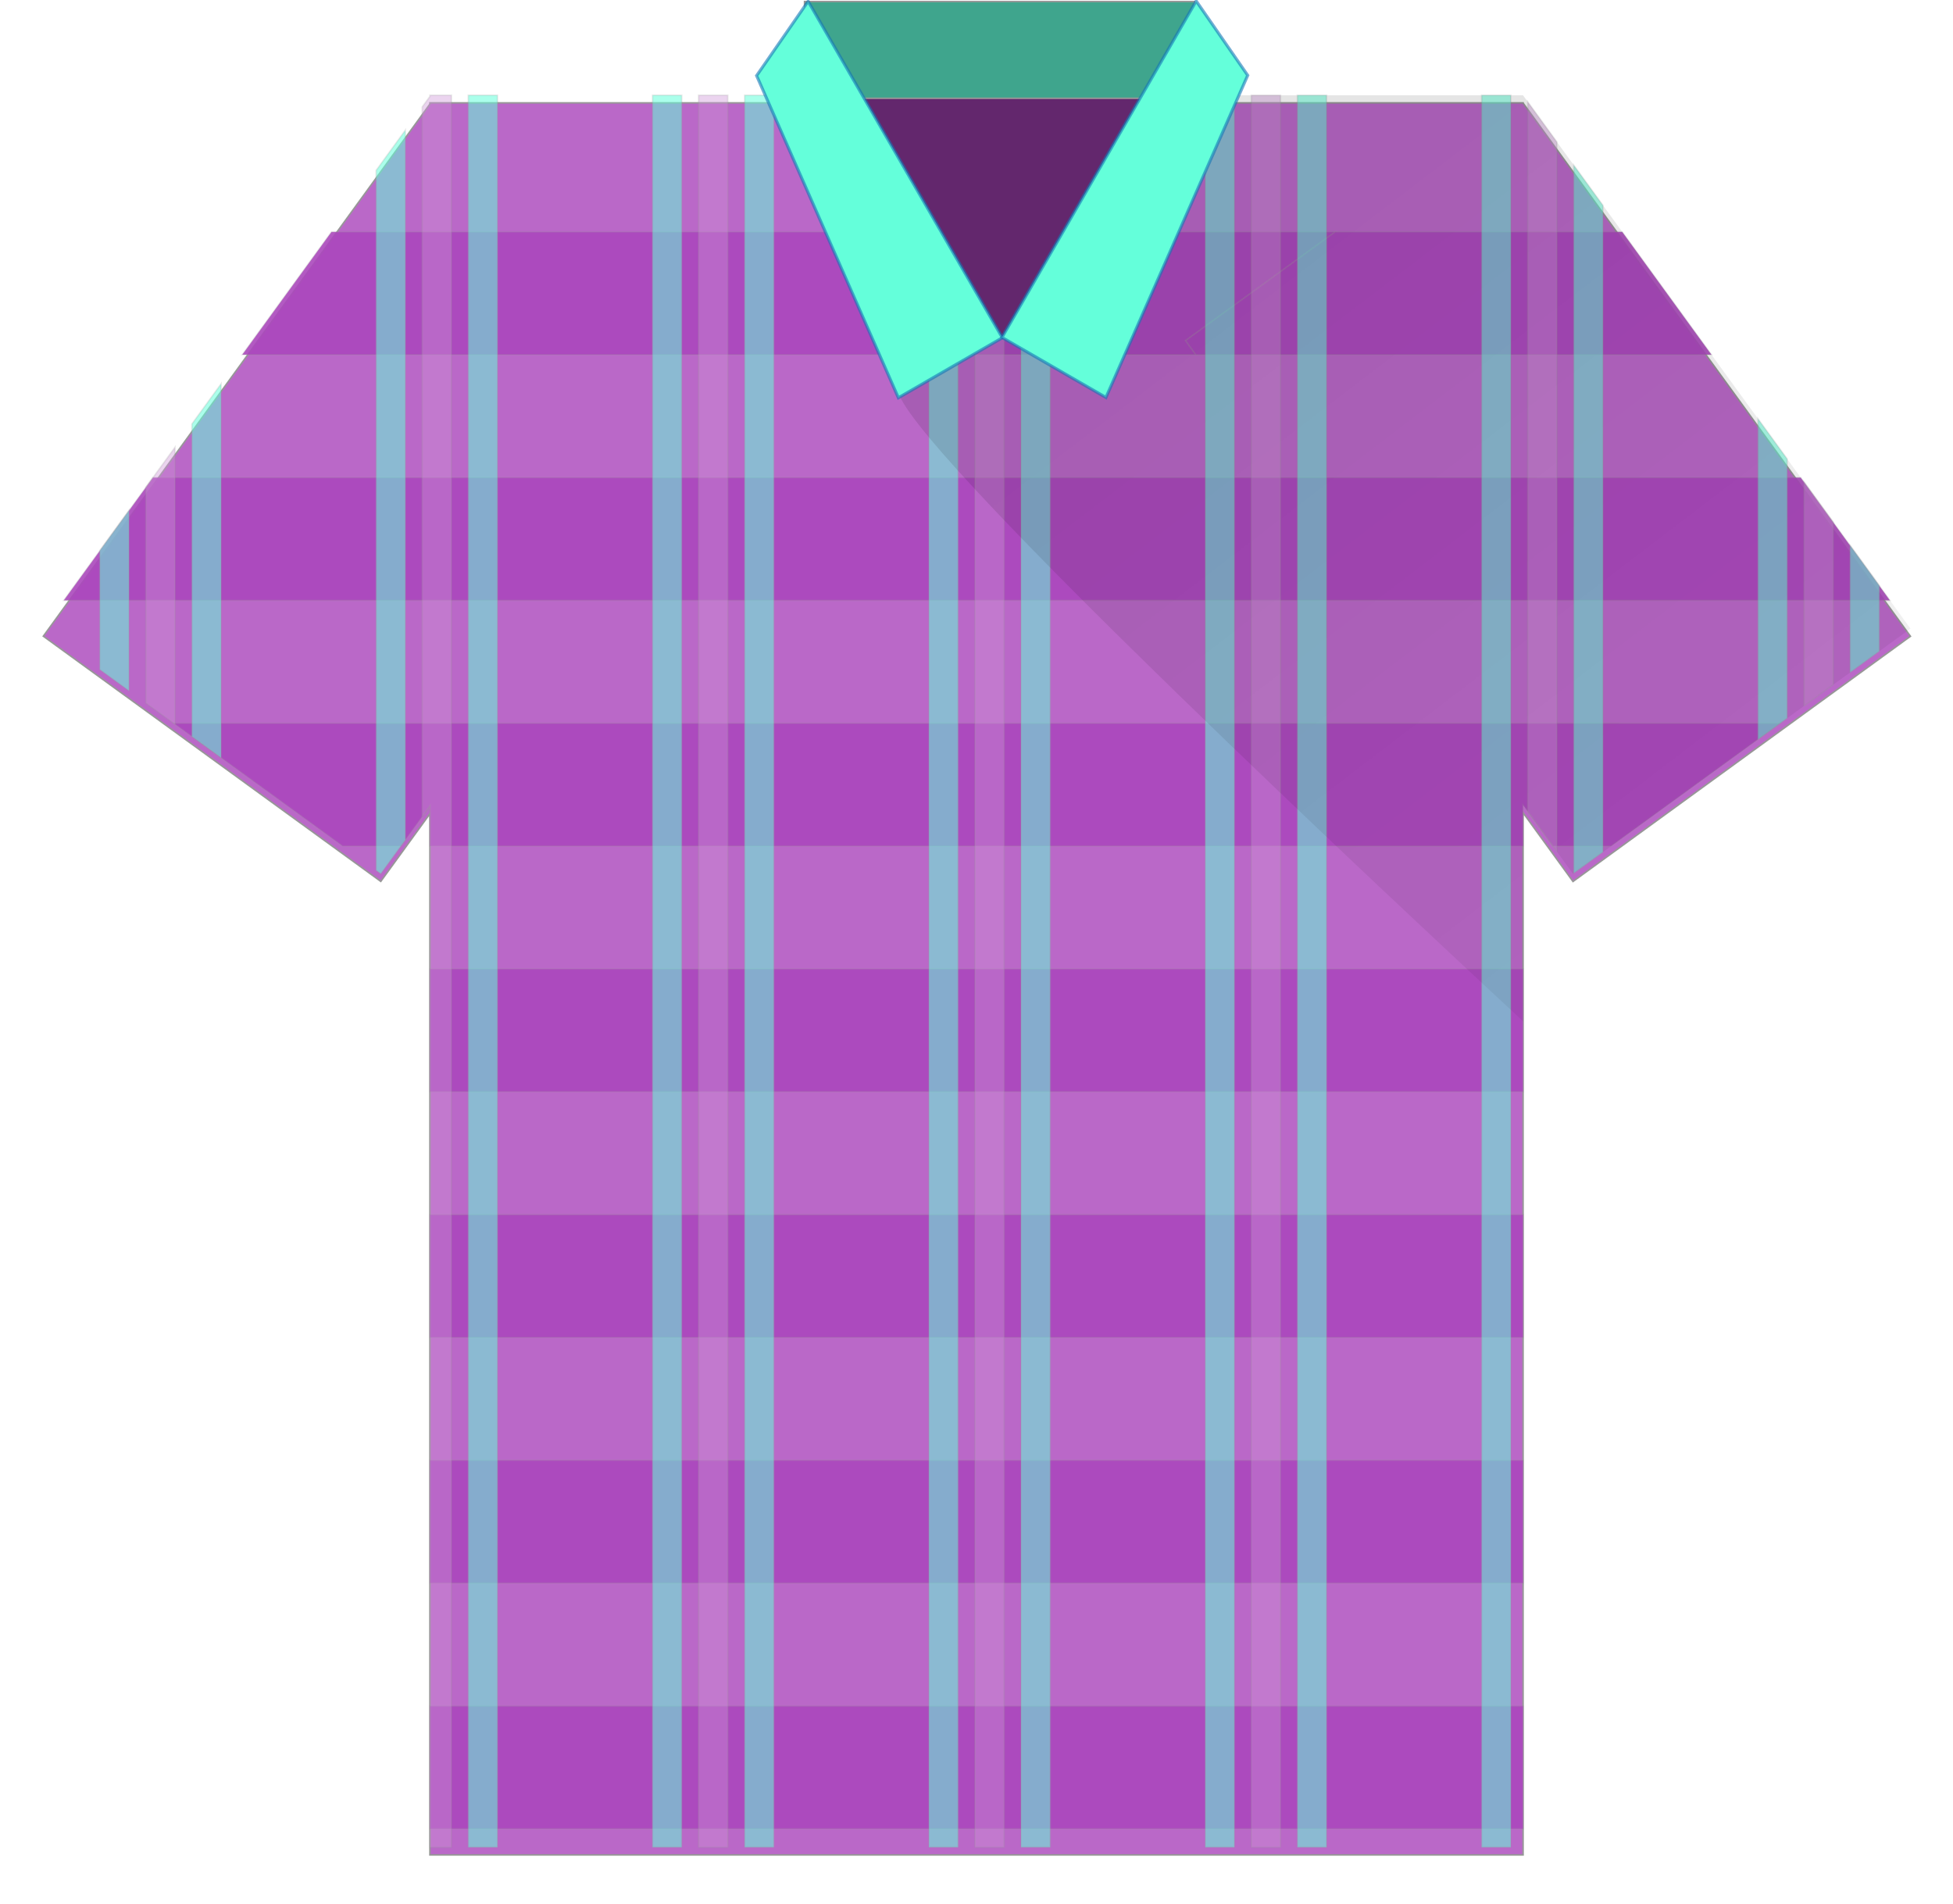 <?xml version="1.0" encoding="UTF-8" standalone="no"?>
<svg width="1272px" height="1240px" viewBox="0 0 1272 1240" version="1.1" xmlns="http://www.w3.org/2000/svg" xmlns:xlink="http://www.w3.org/1999/xlink" xmlns:sketch="http://www.bohemiancoding.com/sketch/ns">
    <!-- Generator: Sketch 3.1.1 (8761) - http://www.bohemiancoding.com/sketch -->
    <title>ic_launcher</title>
    <desc>Created with Sketch.</desc>
    <defs>
        <filter x="-50%" y="-50%" width="200%" height="200%" filterUnits="objectBoundingBox" id="filter-1">
            <feMorphology radius="5" in="SourceAlpha" operator="dilate" result="shadowSpreadOuter1"></feMorphology>
            <feOffset dx="0" dy="5" in="shadowSpreadOuter1" result="shadowOffsetOuter1"></feOffset>
            <feGaussianBlur stdDeviation="15" in="shadowOffsetOuter1" result="shadowBlurOuter1"></feGaussianBlur>
            <feColorMatrix values="0 0 0 0 0   0 0 0 0 0   0 0 0 0 0  0 0 0 0.21 0" in="shadowBlurOuter1" type="matrix" result="shadowMatrixOuter1"></feColorMatrix>
            <feMerge>
                <feMergeNode in="shadowMatrixOuter1"></feMergeNode>
                <feMergeNode in="SourceGraphic"></feMergeNode>
            </feMerge>
        </filter>
        <linearGradient x1="84.089%" y1="89.328%" x2="31.58%" y2="30.553%" id="linearGradient-2">
            <stop stop-color="#000000" stop-opacity="0.5" offset="0%"></stop>
            <stop stop-color="#000000" offset="100%"></stop>
        </linearGradient>
    </defs>
    <g id="Page-1" stroke="none" stroke-width="1" fill="none" fill-rule="evenodd" sketch:type="MSPage">
        <g id="ic_launcher" sketch:type="MSLayerGroup" transform="translate(-94, -141)">
            <rect id="frame" sketch:type="MSShapeGroup" x="0" y="0" width="1500" height="1500"></rect>
            <path d="M374,665.956 L374,1344 L1086,1344 L1086,665.322 L1086,665.322 L1118.504,710.059 L1338.294,550.371 L1086,203.118 L1086,203 L374,203 L374,203.752 L122.209,550.313 L342,710 L374,665.956 Z" id="Torso" stroke="#979797" fill="#BA68C8" filter="url(#filter-1)" sketch:type="MSShapeGroup"></path>
            <g id="H-Stripes" transform="translate(95, 203)" stroke="#979797" stroke-opacity="0.2" fill="#AB47BC" sketch:type="MSShapeGroup" opacity="0.9">
                <path d="M279,1049 L279,1129 L991,1129 L991,1049 L279,1049 Z" id="H7"></path>
                <path d="M279,889 L279,969 L991,969 L991,889 L279,889 Z" id="H6"></path>
                <path d="M279,729 L279,809 L991,809 L991,729 L279,729 Z" id="H5"></path>
                <path d="M279,569 L279,649 L991,649 L991,569 L279,569 Z" id="H4"></path>
                <path d="M383.358,409 L112.115,409 L222.225,489 L260.078,489 L279,462.956 L279,489 L991,489 L991,462.322 L1010.383,489 L1048.36,489 L1158.47,409 L383.358,409 Z" id="H3"></path>
                <path d="M362.088,329 L40.514,329 L98.637,249 L712.724,249 L774.368,249 L1171.823,249 L1229.947,329 L362.088,329 Z" id="H2"></path>
                <path d="M777.889,169 L741.786,169 L156.761,169 L214.884,89 L696.46,89 L868.664,89 L771.209,159.805 L777.889,169 Z" id="H1b"></path>
                <path d="M777.889,169 L771.209,159.805 L868.664,89 L1055.577,89 L1113.7,169 L777.889,169 Z" id="H1a"></path>
            </g>
            <g id="V-Stripes---Yellow/White" transform="translate(122, 74)" stroke="#979797" stroke-opacity="0.2" sketch:type="MSShapeGroup">
                <path d="M1136,534.709 L1117,548.513 L1117,339.704 L1136,365.856 L1136,534.709 Z" id="V21" fill-opacity="0.542" fill="#64FFDA"></path>
                <path d="M1166,512.913 L1147,526.717 L1147,380.996 L1166,407.147 L1166,512.913 Z" id="V20" fill-opacity="0.4" fill="#CE93D8"></path>
                <path d="M1196,491.116 L1177,504.921 L1177,422.287 L1196,448.438 L1196,491.116 Z" id="V19" fill-opacity="0.542" fill="#64FFDA"></path>
                <path d="M1016,621.894 L997,635.698 L997,174.538 L1016,200.69 L1016,621.894 Z" id="V18" fill-opacity="0.542" fill="#64FFDA"></path>
                <path d="M986,621.602 L967,595.451 L967,133.247 L986,159.398 L986,621.602 Z" id="V17" fill-opacity="0.4" fill="#CE93D8"></path>
                <path d="M937,1270 L956,1270 L956,129 L937,129 L937,1270 Z" id="V16" fill-opacity="0.542" fill="#64FFDA"></path>
                <path d="M817,1270 L836,1270 L836,129 L817,129 L817,1270 Z" id="V15" fill-opacity="0.542" fill="#64FFDA"></path>
                <path d="M787,1270 L806,1270 L806,129 L787,129 L787,1270 Z" id="V14" fill-opacity="0.4" fill="#CE93D8"></path>
                <path d="M757,1270 L776,1270 L776,129 L757,129 L757,1270 Z" id="V13" fill-opacity="0.542" fill="#64FFDA"></path>
                <path d="M637,1270 L656,1270 L656,129 L637,129 L637,1270 Z" id="V12" fill-opacity="0.542" fill="#64FFDA"></path>
                <path d="M607,1270 L626,1270 L626,129 L607,129 L607,1270 Z" id="V11" fill-opacity="0.4" fill="#CE93D8"></path>
                <path d="M577,1270 L596,1270 L596,129 L577,129 L577,1270 Z" id="V10" fill-opacity="0.542" fill="#64FFDA"></path>
                <path d="M457,1270 L476,1270 L476,129 L457,129 L457,1270 Z" id="V9" fill-opacity="0.542" fill="#64FFDA"></path>
                <path d="M427,1270 L446,1270 L446,129 L427,129 L427,1270 Z" id="V8" fill-opacity="0.4" fill="#CE93D8"></path>
                <path d="M397,1270 L416,1270 L416,129 L397,129 L397,1270 Z" id="V7" fill-opacity="0.542" fill="#64FFDA"></path>
                <path d="M277,1270 L296,1270 L296,129 L277,129 L277,1270 Z" id="V6" fill-opacity="0.542" fill="#64FFDA"></path>
                <path d="M266,129 L252,129 L252,129.752 L247,136.634 L247,598.838 L247,598.838 L252,591.956 L252,591.956 L252,1270 L266,1270 L266,129 Z" id="V5" fill-opacity="0.4" fill="#CE93D8"></path>
                <path d="M217,633.82 L220,636 L236,613.978 L236,151.774 L217,177.925 L217,633.82 Z" id="V4" fill-opacity="0.542" fill="#64FFDA"></path>
                <path d="M97,546.635 L116,560.44 L116,316.94 L97,343.091 L97,546.635 Z" id="V3" fill-opacity="0.542" fill="#64FFDA"></path>
                <path d="M67,524.839 L86,538.643 L86,358.231 L67,384.383 L67,524.839 Z" id="V2" fill-opacity="0.4" fill="#CE93D8"></path>
                <path d="M37,503.043 L56,516.847 L56,399.523 L37,425.674 L37,503.043 Z" id="V1" fill-opacity="0.542" fill="#64FFDA"></path>
            </g>
            <path d="M1086,806.077 L1086,665.322 L1086,665.322 L1118.504,710.059 L1338.294,550.371 L1086,203.118 L1086,203 L753.988,203 L625.898,213.18 C625.898,213.18 657.439,344.264 679.783,398.435 C699.199,445.504 1005.917,731.819 1086,806.077 L1086,806.077 Z" id="Shadow" fill-opacity="0.1" fill="url(#linearGradient-2)" sketch:type="MSShapeGroup"></path>
            <g id="Collar---Yellow" transform="translate(553, 142)" sketch:type="MSShapeGroup">
                <path d="M103.422,62.895 L284.941,62.311 L194.182,219.729 L103.422,62.895 Z" id="Inside" fill="#63276D"></path>
                <rect id="Rectangle-4" stroke="#979797" fill="#3FA58D" x="65" y="0" width="254" height="63"></rect>
                <path d="M-29.691,89.898 L-4.524,143.163 L223.309,168.091 L223.309,89.898 L-29.691,89.898 Z" id="Rectangle-5" stroke-opacity="0.6" stroke="#1476B6" stroke-width="2" fill="#64FFDA" transform="translate(96.809, 128.898) rotate(-300) translate(-96.809, -128.898) "></path>
                <path d="M164.119,89.695 L189.285,142.96 L417.119,167.888 L417.119,89.695 L164.119,89.695 Z" id="Rectangle-6" stroke-opacity="0.6" stroke="#1476B6" stroke-width="2" fill="#64FFDA" transform="translate(290.619, 128.695) scale(-1, 1) rotate(-300) translate(-290.619, -128.695) "></path>
            </g>
        </g>
    </g>
</svg>